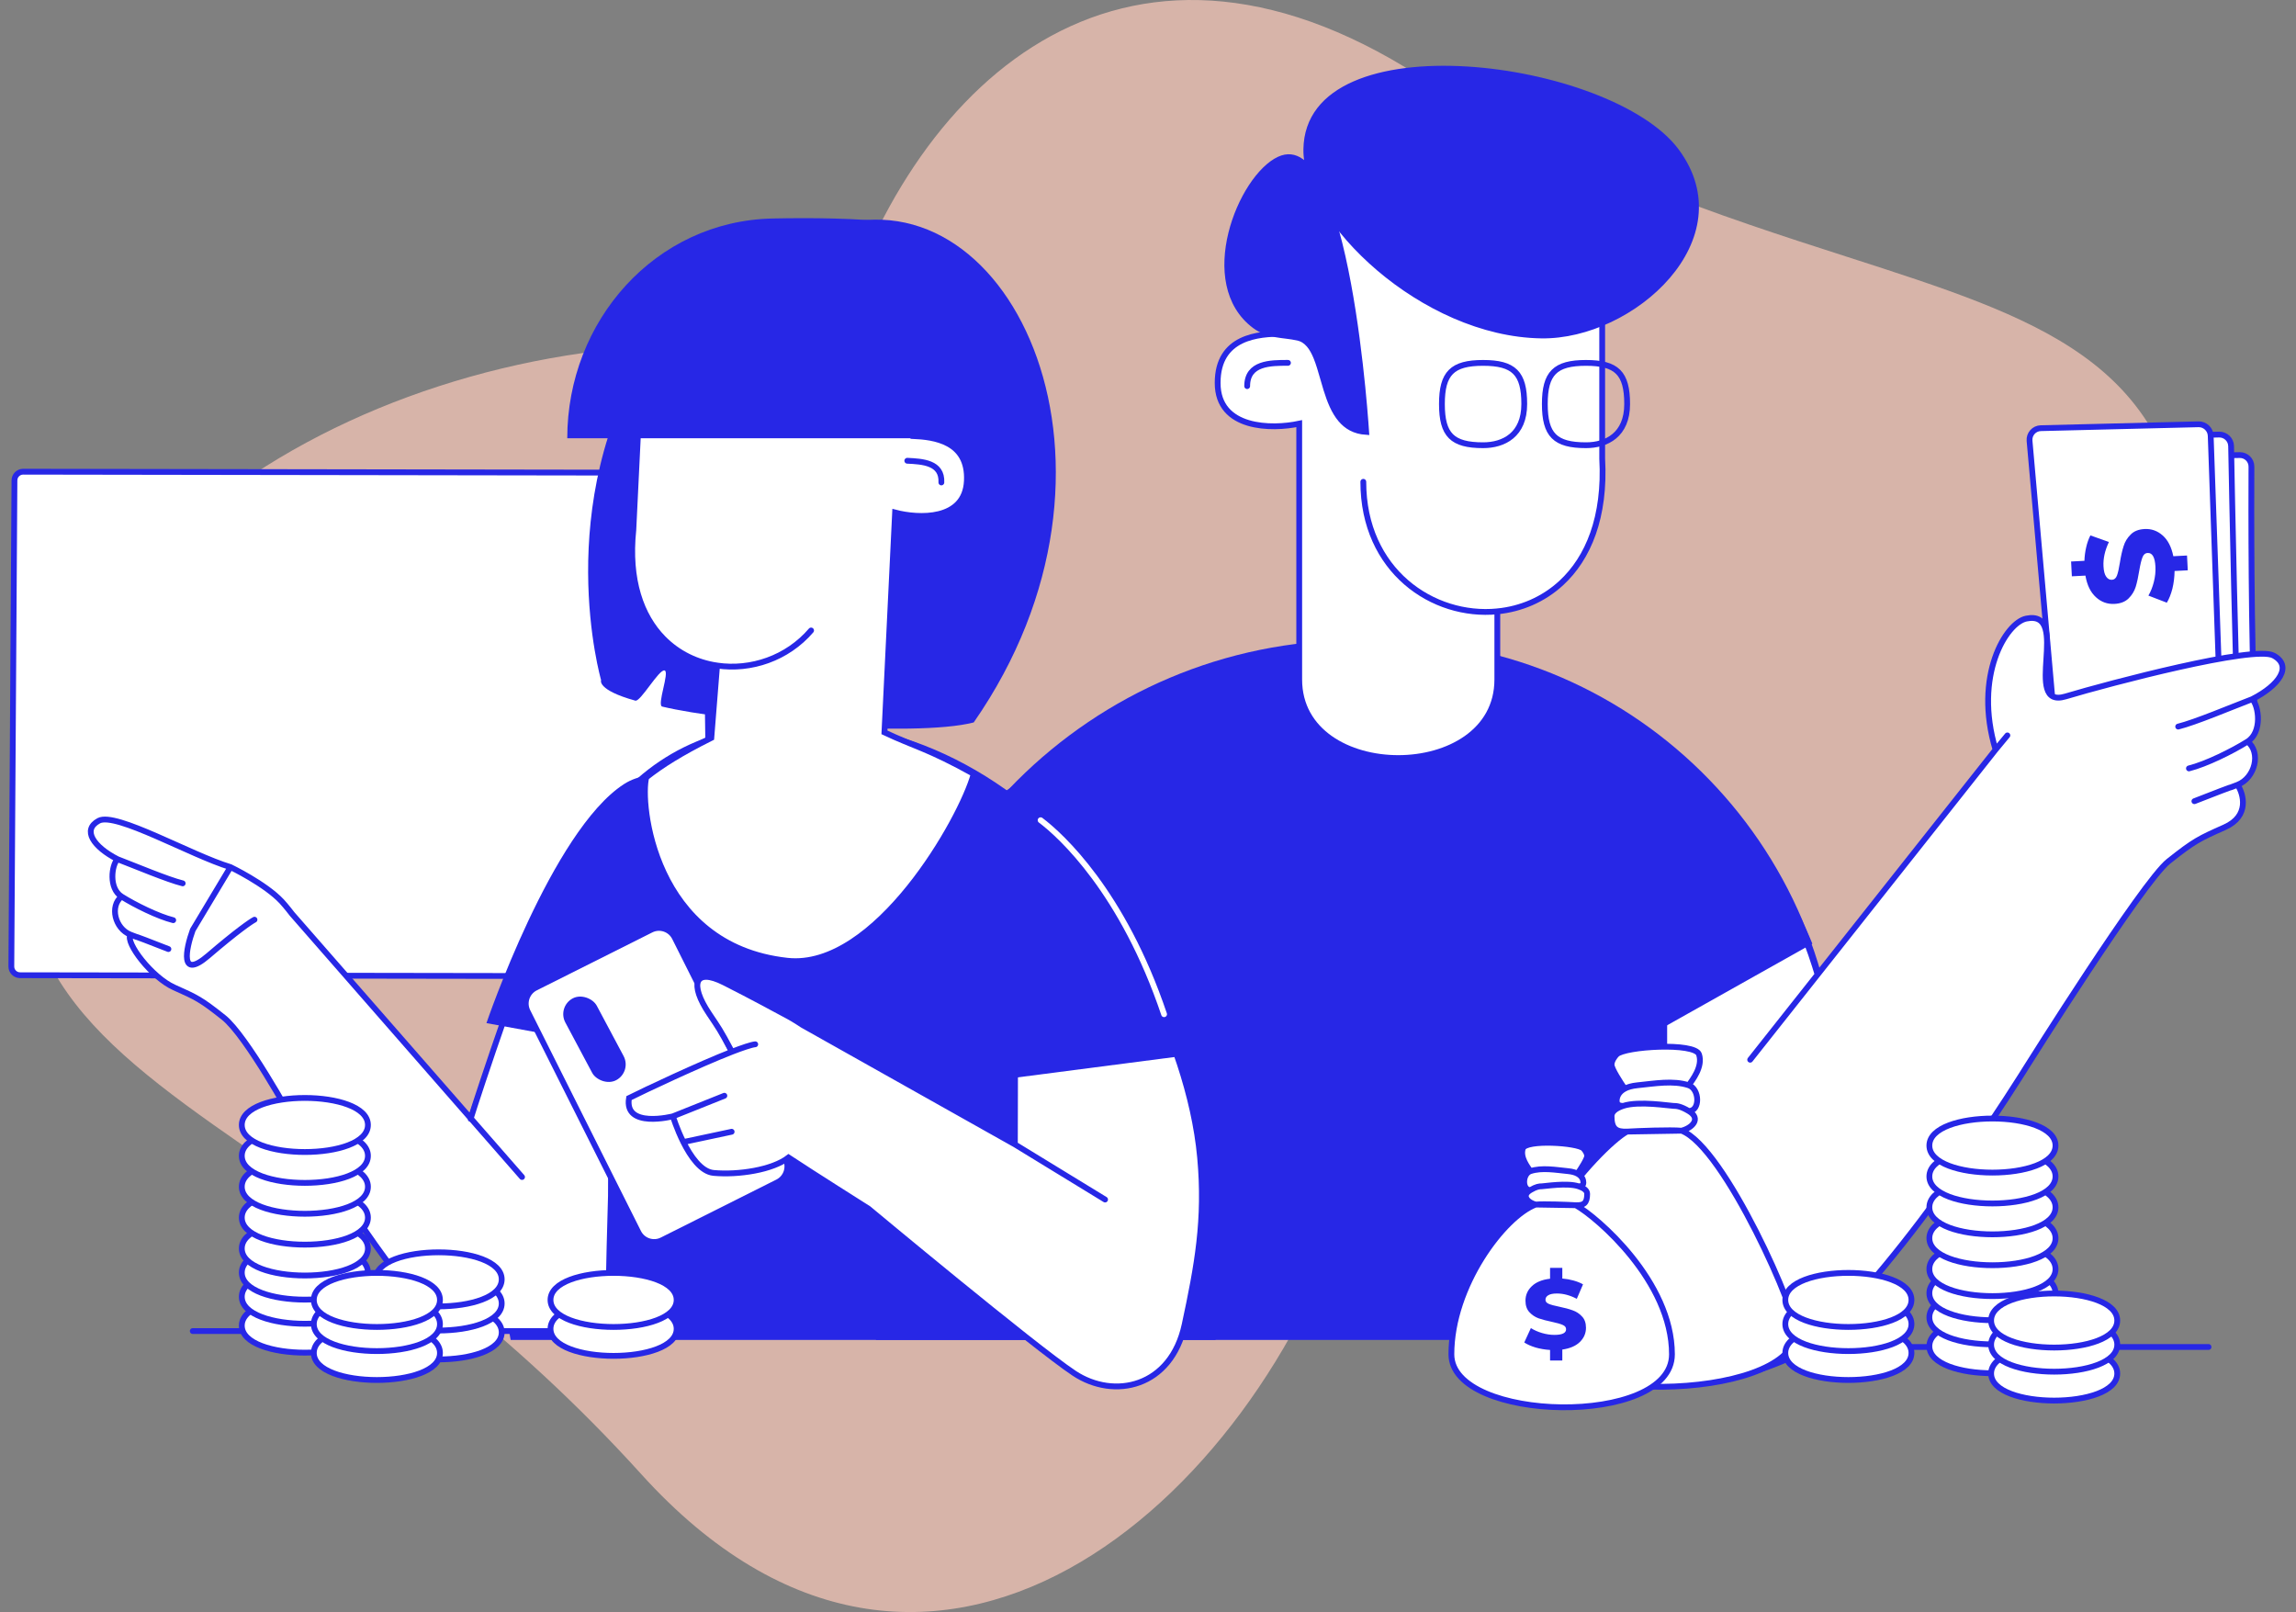 <svg width="396" height="278" viewBox="0 0 396 278" fill="none" xmlns="http://www.w3.org/2000/svg">
<rect x="0" y="0" width="396" height="278" fill="#808080" stroke="none"/>
<g clip-path="url(#clip0)">
<path opacity="0.7" d="M264.327 206.158C325.501 199.275 383.638 148.622 377.562 94.891C373.851 62.072 351.94 55.024 318.515 44.272C297.216 37.421 271.243 29.066 242.324 11.582C191.153 -19.355 155.221 16.652 143.266 61.158C83.229 51.431 14.613 83.145 5.077 135.672C-0.823 168.17 18.133 181.202 47.051 201.082C65.477 213.749 87.947 229.197 110.61 254.233C160.1 308.907 216.735 259.26 233.126 205.817C243.175 207.194 253.65 207.359 264.327 206.158Z" fill="#FCCBBB"/>
<path d="M2.493 82.838C2.499 82.011 3.172 81.344 3.998 81.345L120.017 81.525C120.835 81.526 121.5 82.183 121.511 83.001L122.714 166.836C122.726 167.674 122.048 168.361 121.21 168.36L3.451 168.177C2.62 168.176 1.95 167.5 1.956 166.67L2.493 82.838Z" fill="white" stroke="#2727E6" stroke-linecap="round"/>
<path d="M388.901 123.698C388.236 109.829 388.283 87.315 388.313 80.472C388.317 79.353 387.405 78.458 386.286 78.478L359.168 78.972C357.984 78.994 357.077 80.034 357.219 81.21L362.444 124.708L388.901 123.698Z" fill="white" stroke="#2727E6"/>
<path d="M386.238 134.347C385.558 115.076 384.956 84.984 384.808 76.926C384.787 75.802 383.847 74.915 382.724 74.942L355.536 75.614C354.382 75.643 353.491 76.64 353.593 77.79L358.894 137.682L386.238 134.347Z" fill="white" stroke="#2727E6"/>
<path d="M383.576 140.559C382.887 121.024 381.591 84.196 381.288 75.154C381.251 74.031 380.298 73.14 379.174 73.168L351.986 73.84C350.832 73.868 349.942 74.865 350.043 76.016L355.345 135.908L383.576 140.559Z" fill="white" stroke="#2727E6"/>
<path d="M369.887 91.23C371.063 91.169 372.106 91.541 373.015 92.348C373.909 93.14 374.518 94.331 374.842 95.921L377.203 95.799L377.334 98.352L375.059 98.469C375.043 99.536 374.917 100.552 374.683 101.517C374.434 102.482 374.113 103.288 373.72 103.934L370.544 102.712C370.949 102.022 371.263 101.231 371.487 100.338C371.711 99.445 371.801 98.573 371.757 97.723C371.674 96.106 371.228 95.319 370.42 95.361C369.994 95.382 369.695 95.633 369.52 96.111C369.331 96.576 369.149 97.324 368.975 98.357C368.792 99.489 368.585 100.438 368.354 101.204C368.11 101.97 367.696 102.638 367.114 103.209C366.533 103.779 365.724 104.091 364.689 104.144C363.47 104.207 362.405 103.821 361.494 102.987C360.57 102.153 359.965 100.912 359.681 99.263L357.342 99.384L357.21 96.832L359.507 96.713C359.536 95.901 359.638 95.121 359.813 94.373C359.986 93.61 360.229 92.93 360.539 92.331L363.732 93.467C363.04 94.924 362.728 96.319 362.797 97.652C362.84 98.489 362.999 99.092 363.274 99.462C363.535 99.832 363.864 100.007 364.261 99.986C364.658 99.966 364.944 99.724 365.119 99.26C365.294 98.796 365.462 98.055 365.623 97.037C365.805 95.89 366.019 94.941 366.265 94.189C366.495 93.424 366.902 92.756 367.483 92.185C368.05 91.602 368.851 91.283 369.887 91.23Z" fill="#2727E6"/>
<path d="M151.082 193.315C151.082 147.515 188.21 110.387 234.01 110.387H238.003C282.678 110.387 318.479 147.375 317.023 192.027L289.514 231.072H151.082V193.315Z" fill="#2727E6"/>
<path d="M392.117 113.046C388.802 111.261 363.899 117.808 356.25 120.104C348.6 122.4 357.337 105.076 349.479 106.676C345.986 107.388 340.355 116.536 344.181 129.285L313.485 168.064C312.428 164.542 309.57 155.576 303.013 145.879C294.47 133.246 287.04 135.23 287.04 145.879L287.04 199.122L287.04 231.068C288.815 237.28 296.613 238.171 302.825 236.397C304.792 235.835 310.062 233.889 311.887 232.29C328.94 217.347 349.479 184.037 349.479 184.037C349.479 184.037 369.532 152.091 374.004 148.541C378.476 144.992 379.276 144.632 383.698 142.66C388.029 140.728 386.965 136.93 385.917 135.341C388.938 134.162 390.021 129.765 387.642 127.888C390.217 126.265 389.592 121.725 388.45 120.569C393.137 118.177 395.432 114.83 392.117 113.046Z" fill="white"/>
<path d="M388.45 120.569C384.812 121.963 378.618 124.574 375.68 125.301M388.45 120.569C393.137 118.177 395.432 114.83 392.117 113.046C388.802 111.261 363.899 117.808 356.25 120.104C348.6 122.4 357.337 105.076 349.479 106.676C345.986 107.388 340.355 116.536 344.181 129.285M388.45 120.569C389.592 121.725 390.217 126.265 387.642 127.888M387.642 127.888C385.067 129.511 380.473 131.787 377.535 132.514M387.642 127.888C390.021 129.765 388.938 134.162 385.917 135.341M385.917 135.341C382.895 136.52 387.652 134.585 378.476 138.167M385.917 135.341C386.965 136.93 388.029 140.728 383.698 142.66C379.276 144.632 378.476 144.992 374.004 148.541C369.532 152.091 349.479 184.037 349.479 184.037C349.479 184.037 328.94 217.347 311.887 232.29M344.181 129.285L346.221 126.82M344.181 129.285L301.859 182.752M313.485 168.064C312.428 164.542 309.57 155.576 303.013 145.879C294.47 133.246 287.04 135.23 287.04 145.879C287.04 166.672 287.04 177.825 287.04 199.122C287.04 199.122 287.04 222.194 287.04 231.068C288.815 237.28 296.613 238.171 302.825 236.397C304.792 235.835 310.062 233.889 311.887 232.29M311.887 232.29L380.915 232.29" stroke="#2727E6" stroke-linecap="round"/>
<path d="M138.657 125.085C130.508 125.085 123.821 126.517 118.136 129.332C112.452 132.146 107.74 136.359 103.562 141.966C95.204 153.185 89.022 169.922 81.492 192.065L88.493 230.571H127.434H209.203C216.049 171.503 179.852 125.085 138.657 125.085Z" fill="#2727E6" stroke="#2727E6"/>
<path d="M17.032 141.541C19.952 139.969 33.011 147.511 39.748 149.532C39.748 149.532 45.746 152.413 48.581 155.447C49.332 156.251 50.377 157.618 50.377 157.618L81.194 192.864C82.277 189.309 91.459 161.468 96.021 152.335C99.571 145.229 102.233 142.567 106.67 138.13C106.67 156.443 105.368 187.492 105.368 206.249C105.368 206.249 104.895 221.728 104.895 229.543L78.274 229.543C72.949 229.543 50.376 192.963 50.376 192.963C50.376 192.963 42.509 178.592 38.57 175.465C34.632 172.339 33.926 172.022 30.032 170.285C26.218 168.584 21.569 162.577 22.493 161.178C19.831 160.139 18.878 156.266 20.973 154.613C18.705 153.184 19.256 149.185 20.262 148.167C16.134 146.06 14.112 143.113 17.032 141.541Z" fill="white"/>
<path d="M39.748 149.532C33.011 147.511 19.952 139.969 17.032 141.541C14.112 143.113 16.134 146.06 20.262 148.167M39.748 149.532L33.246 160.38C32.063 163.634 30.939 169.076 35.908 164.817C40.877 160.557 43.303 158.901 43.895 158.605M39.748 149.532C39.748 149.532 45.746 152.413 48.581 155.447C49.332 156.251 50.377 157.618 50.377 157.618L90.038 202.979M20.262 148.167C23.466 149.394 28.921 151.695 31.509 152.335M20.262 148.167C19.256 149.185 18.705 153.184 20.973 154.613M20.973 154.613C23.241 156.043 27.287 158.047 29.875 158.688M20.973 154.613C18.878 156.266 19.831 160.139 22.493 161.178M22.493 161.178C25.154 162.216 20.964 160.511 29.046 163.667M22.493 161.178C21.569 162.577 26.218 168.584 30.032 170.285C33.926 172.022 34.632 172.339 38.57 175.465C42.509 178.592 50.376 192.963 50.376 192.963C50.376 192.963 72.949 229.543 78.274 229.543M81.164 192.963C82.095 189.861 91.414 161.558 96.021 152.335C99.571 145.229 102.233 142.567 106.67 138.13C106.67 156.443 105.368 187.492 105.368 206.249C105.368 206.249 104.895 221.728 104.895 229.543C98.683 229.543 83.598 229.543 78.274 229.543M78.274 229.543L33.246 229.543" stroke="#2727E6" stroke-linecap="round"/>
<path d="M133.958 145.574C133.958 145.574 117.713 128.679 107.598 135.234C95.189 143.277 83.898 176.436 83.898 176.436L128.44 184.603L133.958 145.574Z" fill="#2727E6"/>
<path d="M112.036 59.805C119.275 48.269 132.12 42.64 143.643 39.055C174.606 29.421 198.487 80.66 167.942 124.584C157.72 127.243 125.118 124.482 114.216 121.853C113.248 121.619 115.537 115.856 114.623 115.619C113.662 115.369 110.468 121.075 109.577 120.828C102.886 118.97 103.672 117.284 103.672 117.284C103.672 117.284 94.925 87.073 112.036 59.805Z" fill="#2727E6"/>
<path d="M109.234 91.377L110.572 63.804C111.91 36.231 159.662 33.02 158.057 66.108L157.557 75.192C161.01 75.359 167.094 76.047 166.76 82.94C166.425 89.834 158.367 89.443 154.38 88.385L152.541 126.299C157.734 128.753 159.954 129.023 167.94 133.46C165.873 141.173 151.031 167.352 135.78 165.68C112.576 163.137 110.321 138.34 111.469 134.055C114.131 131.96 117.359 129.91 122.683 127.248L123.677 114.774C120.24 114.265 116.964 112.722 114.385 110.092C110.608 106.24 108.328 100.058 109.234 91.377Z" fill="white"/>
<path d="M123.677 114.774C120.24 114.265 116.964 112.722 114.385 110.092C110.608 106.24 108.328 100.058 109.234 91.377L110.572 63.804C111.91 36.231 159.662 33.02 158.057 66.108L157.557 75.192C161.01 75.359 167.094 76.047 166.76 82.94C166.425 89.834 158.367 89.443 154.38 88.385L152.541 126.299C157.734 128.753 159.954 129.023 167.94 133.46C165.873 141.173 151.031 167.352 135.78 165.68C112.576 163.137 110.321 138.34 111.469 134.055C114.131 131.96 117.359 129.91 122.683 127.248L123.677 114.774ZM123.677 114.774C129.494 115.636 135.769 113.535 139.892 108.727M156.485 79.458C159.075 79.584 162.528 79.751 162.361 83.198" stroke="#2727E6" stroke-linecap="round"/>
<path d="M276.337 79.077V46.982C276.337 14.888 221.066 8.469 221.066 46.983L221.135 57.559C217.115 57.559 210.012 58.015 210.012 66.039C210.012 74.062 219.391 74.062 224.081 73.059V117.189C224.081 135.242 258.248 135.242 258.248 117.189V105.433C262.267 105.035 266.159 103.428 269.302 100.519C273.905 96.259 276.901 89.208 276.337 79.077Z" fill="white"/>
<path d="M235.136 83.089C235.135 98.441 247.175 106.528 258.248 105.433M258.248 105.433C262.267 105.035 266.159 103.428 269.302 100.519C273.905 96.259 276.901 89.208 276.337 79.077V46.982C276.337 14.888 221.066 8.469 221.066 46.983L221.135 57.559C217.115 57.559 210.012 58.015 210.012 66.039C210.012 74.062 219.391 74.062 224.081 73.059V117.189C224.081 135.242 258.248 135.242 258.248 117.189V105.433ZM222.14 62.574C219.125 62.574 215.105 62.574 215.105 66.586" stroke="#2727E6" stroke-linecap="round"/>
<path d="M255.793 62.582C250.469 62.582 248.694 64.357 248.694 69.681C248.694 75.005 250.469 76.78 255.793 76.78C259.343 76.78 262.893 75.005 262.893 69.681C262.893 64.357 261.118 62.582 255.793 62.582Z" stroke="#2727E6"/>
<path d="M273.541 62.582C268.217 62.582 266.442 64.357 266.442 69.681C266.442 75.005 268.217 76.78 273.541 76.78C277.091 76.78 280.64 75.005 280.64 69.681C280.64 64.357 278.866 62.582 273.541 62.582Z" stroke="#2727E6"/>
<path d="M289.112 26.052C286.313 22.284 280.953 18.975 274.404 16.495C267.87 14.021 260.222 12.4 252.922 11.962C245.614 11.523 238.706 12.274 233.628 14.501C228.572 16.719 225.38 20.365 225.304 25.761C225.263 28.741 226.462 32.221 228.657 35.794C230.847 39.359 234.004 42.979 237.818 46.23C245.453 52.737 255.653 57.711 265.87 57.854C273.655 57.964 282.315 53.771 287.596 47.635C290.231 44.573 292.003 41.053 292.423 37.373C292.843 33.704 291.925 29.838 289.112 26.052Z" fill="#2727E6" stroke="#2727E6"/>
<path d="M235.629 74.489C235.628 74.472 235.626 74.454 235.625 74.436C235.599 74.045 235.559 73.472 235.503 72.744C235.392 71.289 235.219 69.215 234.973 66.745C234.479 61.802 233.691 55.278 232.513 48.939C231.332 42.589 229.767 36.468 227.734 32.307C226.715 30.221 225.606 28.686 224.419 27.843C223.268 27.026 222.035 26.847 220.636 27.492C219.027 28.235 217.322 29.917 215.825 32.204C214.335 34.48 213.083 37.306 212.355 40.268C210.893 46.219 211.576 52.539 216.41 56.157C217.599 57.046 218.804 57.426 220.038 57.651C220.577 57.749 221.115 57.816 221.666 57.886C221.751 57.896 221.836 57.907 221.921 57.918C222.555 57.998 223.204 58.087 223.849 58.233C225.437 58.59 226.355 59.973 227.017 61.581C227.462 62.662 227.83 63.95 228.204 65.258C228.387 65.896 228.571 66.539 228.765 67.165C229.373 69.117 230.098 70.957 231.235 72.308C232.262 73.527 233.635 74.363 235.629 74.489Z" fill="#2727E6" stroke="#2727E6"/>
<path d="M269.083 154.623C269.083 154.623 277.874 134.394 288.605 134.588C301.43 134.821 312.585 162.743 312.585 162.743L283.712 178.961L269.083 154.623Z" fill="#2727E6"/>
<path d="M91.003 174.433C90.248 172.928 90.856 171.095 92.362 170.34L112.292 160.345C113.797 159.59 115.63 160.198 116.385 161.703L135.48 199.778C136.235 201.283 135.627 203.116 134.121 203.871L114.191 213.866C112.686 214.621 110.853 214.013 110.098 212.508L91.003 174.433Z" fill="white" stroke="#2727E6"/>
<rect x="96.062" y="173.62" width="6.144" height="15.973" rx="3.072" transform="rotate(-28.058 96.062 173.62)" fill="#2727E6"/>
<path d="M126.234 181.378C124.092 177.371 124.047 177.426 122.273 174.764C118.97 169.811 119.685 166.792 124.935 169.454C130.184 172.116 132.34 173.328 136.002 175.282C136.973 175.801 138.404 176.757 138.404 176.757L175.041 197.351C175.041 189.254 175.137 149.063 175.928 138.784C182.14 145.883 179.178 142.312 185.277 149.432C190.598 155.644 205.014 178.074 206.987 199.612C207.967 210.322 206.511 218.216 204.324 228.41C201.997 239.261 192.174 241.401 185.277 236.828C178.381 232.256 149.782 208.432 149.782 208.432C149.782 208.432 140.021 202.274 136.003 199.612C133.262 201.762 127.332 202.659 123.085 202.274C120.917 202.078 119.101 199.434 117.859 196.948C116.718 194.663 116.061 192.511 116.061 192.511C116.061 192.511 107.599 194.689 108.487 189.365C111.189 188.014 120.601 183.569 126.234 181.378Z" fill="white"/>
<path d="M126.234 181.378C124.092 177.371 124.047 177.426 122.273 174.764C118.97 169.811 119.685 166.792 124.935 169.454C130.184 172.116 132.34 173.328 136.002 175.282C136.973 175.801 138.404 176.757 138.404 176.757L175.041 197.351M126.234 181.378C120.601 183.569 111.189 188.014 108.487 189.365C107.599 194.689 116.061 192.511 116.061 192.511M126.234 181.378C128.001 180.691 129.625 180.144 130.259 180.089M116.061 192.511C116.061 192.511 120.498 190.737 124.935 188.962M116.061 192.511C116.061 192.511 116.718 194.663 117.859 196.948M190.598 206.863L175.041 197.351M175.041 197.351C175.041 189.254 175.137 149.063 175.928 138.784C182.14 145.883 179.178 142.312 185.277 149.432C190.598 155.644 205.014 178.074 206.987 199.612C207.967 210.322 206.511 218.216 204.324 228.41C201.997 239.261 192.174 241.401 185.277 236.828C178.381 232.256 149.782 208.432 149.782 208.432C149.782 208.432 140.021 202.274 136.003 199.612C133.262 201.762 127.332 202.659 123.085 202.274C120.917 202.078 119.101 199.434 117.859 196.948M117.859 196.948L126.189 195.173" stroke="#2727E6" stroke-linecap="round"/>
<path d="M161.621 147.854C161.621 147.854 176.912 127.736 187.026 134.291C199.113 142.124 210.793 181.218 210.793 181.218L167.138 186.883L161.621 147.854Z" fill="#2727E6"/>
<path d="M179.477 141.446C183.027 144.108 193.675 153.869 200.774 174.904" stroke="white" stroke-linecap="round"/>
<path d="M97.838 75.577C97.838 55.353 113.022 38.108 133.242 37.68C140.489 37.527 147.731 37.651 153.743 38.307C159.534 38.938 163.505 44.183 163.505 50.008V75.577H97.838Z" fill="#2727E6"/>
<path d="M332.765 232.155C332.765 225.939 354.522 225.939 354.522 232.155C354.522 238.372 332.765 238.372 332.765 232.155Z" fill="white" stroke="#2727E6" stroke-linecap="round"/>
<path d="M332.765 227.171C332.765 220.955 354.522 220.955 354.522 227.171C354.522 233.388 332.765 233.388 332.765 227.171Z" fill="white" stroke="#2727E6" stroke-linecap="round"/>
<path d="M332.765 223.012C332.765 216.795 354.522 216.795 354.522 223.012C354.522 229.228 332.765 229.228 332.765 223.012Z" fill="white" stroke="#2727E6" stroke-linecap="round"/>
<path d="M332.765 218.852C332.765 212.635 354.522 212.635 354.522 218.852C354.522 225.068 332.765 225.068 332.765 218.852Z" fill="white" stroke="#2727E6" stroke-linecap="round"/>
<path d="M332.765 213.527C332.765 207.311 354.522 207.311 354.522 213.527C354.522 219.744 332.765 219.744 332.765 213.527Z" fill="white" stroke="#2727E6" stroke-linecap="round"/>
<path d="M332.765 208.203C332.765 201.987 354.522 201.987 354.522 208.203C354.522 214.419 332.765 214.419 332.765 208.203Z" fill="white" stroke="#2727E6" stroke-linecap="round"/>
<path d="M332.765 202.879C332.765 196.662 354.522 196.662 354.522 202.879C354.522 209.095 332.765 209.095 332.765 202.879Z" fill="white" stroke="#2727E6" stroke-linecap="round"/>
<path d="M332.765 197.554C332.765 191.338 354.522 191.338 354.522 197.554C354.522 203.77 332.765 203.77 332.765 197.554Z" fill="white" stroke="#2727E6" stroke-linecap="round"/>
<path d="M41.703 228.606C41.703 222.39 63.459 222.39 63.459 228.606C63.459 234.822 41.703 234.822 41.703 228.606Z" fill="white" stroke="#2727E6" stroke-linecap="round"/>
<path d="M41.703 223.622C41.703 217.406 63.459 217.406 63.459 223.622C63.459 229.838 41.703 229.838 41.703 223.622Z" fill="white" stroke="#2727E6" stroke-linecap="round"/>
<path d="M41.703 219.462C41.703 213.246 63.459 213.246 63.459 219.462C63.459 225.678 41.703 225.678 41.703 219.462Z" fill="white" stroke="#2727E6" stroke-linecap="round"/>
<path d="M41.703 215.302C41.703 209.086 63.459 209.086 63.459 215.302C63.459 221.518 41.703 221.518 41.703 215.302Z" fill="white" stroke="#2727E6" stroke-linecap="round"/>
<path d="M41.703 209.978C41.703 203.762 63.459 203.762 63.459 209.978C63.459 216.194 41.703 216.194 41.703 209.978Z" fill="white" stroke="#2727E6" stroke-linecap="round"/>
<path d="M41.703 204.653C41.703 198.437 63.459 198.437 63.459 204.653C63.459 210.87 41.703 210.87 41.703 204.653Z" fill="white" stroke="#2727E6" stroke-linecap="round"/>
<path d="M41.703 199.329C41.703 193.113 63.459 193.113 63.459 199.329C63.459 205.545 41.703 205.545 41.703 199.329Z" fill="white" stroke="#2727E6" stroke-linecap="round"/>
<path d="M41.703 194.005C41.703 187.788 63.459 187.788 63.459 194.005C63.459 200.221 41.703 200.221 41.703 194.005Z" fill="white" stroke="#2727E6" stroke-linecap="round"/>
<path d="M343.414 236.869C343.414 230.653 365.17 230.653 365.17 236.869C365.17 243.086 343.414 243.086 343.414 236.869Z" fill="white" stroke="#2727E6" stroke-linecap="round"/>
<path d="M343.414 231.885C343.414 225.669 365.17 225.669 365.17 231.885C365.17 238.102 343.414 238.102 343.414 231.885Z" fill="white" stroke="#2727E6" stroke-linecap="round"/>
<path d="M343.414 227.725C343.414 221.509 365.17 221.509 365.17 227.725C365.17 233.942 343.414 233.942 343.414 227.725Z" fill="white" stroke="#2727E6" stroke-linecap="round"/>
<path d="M64.775 229.77C64.775 223.554 86.531 223.554 86.531 229.77C86.531 235.987 64.775 235.987 64.775 229.77Z" fill="white" stroke="#2727E6" stroke-linecap="round"/>
<path d="M64.775 224.786C64.775 218.57 86.531 218.57 86.531 224.786C86.531 231.002 64.775 231.002 64.775 224.786Z" fill="white" stroke="#2727E6" stroke-linecap="round"/>
<path d="M64.775 220.626C64.775 214.41 86.531 214.41 86.531 220.626C86.531 226.842 64.775 226.842 64.775 220.626Z" fill="white" stroke="#2727E6" stroke-linecap="round"/>
<path d="M94.947 229.16C94.947 222.944 116.703 222.944 116.703 229.16C116.703 235.376 94.947 235.376 94.947 229.16Z" fill="white" stroke="#2727E6" stroke-linecap="round"/>
<path d="M94.947 224.176C94.947 217.96 116.703 217.96 116.703 224.176C116.703 230.392 94.947 230.392 94.947 224.176Z" fill="white" stroke="#2727E6" stroke-linecap="round"/>
<path d="M54.126 233.32C54.126 227.104 75.883 227.104 75.883 233.32C75.883 239.536 54.126 239.536 54.126 233.32Z" fill="white" stroke="#2727E6" stroke-linecap="round"/>
<path d="M54.126 228.336C54.126 222.12 75.883 222.12 75.883 228.336C75.883 234.552 54.126 234.552 54.126 228.336Z" fill="white" stroke="#2727E6" stroke-linecap="round"/>
<path d="M54.126 224.176C54.126 217.96 75.883 217.96 75.883 224.176C75.883 230.392 54.126 230.392 54.126 224.176Z" fill="white" stroke="#2727E6" stroke-linecap="round"/>
<path d="M262.004 230.11C265.945 242.608 308.148 241.721 309.795 230.11C310.257 226.852 297.425 197.749 290.01 194.99C291.762 194.566 293.528 192.942 291.262 191.596C293.28 191.596 293.144 187.786 291.262 187.159C291.853 186.272 293.747 183.964 293.037 181.835C292.327 179.705 280.218 180.455 278.838 181.835C278.543 182.13 277.951 182.9 277.951 183.609C277.951 184.319 279.462 186.664 280.218 187.748C279.112 188.34 278.838 189.218 278.838 189.821C278.838 190.531 279.296 190.709 279.968 190.709C278.785 191.101 277.951 191.667 277.951 192.483C277.951 194.729 278.784 195.197 280.613 195.145C275.657 197.905 258.064 217.611 262.004 230.11Z" fill="white"/>
<path d="M280.613 195.145C275.657 197.905 258.064 217.611 262.004 230.11C265.945 242.608 308.148 241.721 309.795 230.11C310.257 226.852 297.425 197.749 290.01 194.99M280.613 195.145C282.478 195.028 288.173 194.813 290.01 194.99M280.613 195.145L290.01 194.99M280.613 195.145C278.784 195.197 277.951 194.729 277.951 192.483C277.951 191.667 278.785 191.101 279.968 190.709M290.01 194.99C291.762 194.566 293.528 192.942 291.262 191.596M279.968 190.709C282.642 189.821 287.984 190.709 288.6 190.709C289.199 190.709 289.885 190.778 291.262 191.596M279.968 190.709C279.296 190.709 278.838 190.531 278.838 189.821C278.838 189.218 279.112 188.34 280.218 187.748M291.262 187.159C288.6 186.272 285.346 186.863 282.388 187.159C281.442 187.254 280.738 187.469 280.218 187.748M291.262 187.159C293.144 187.786 293.28 191.596 291.262 191.596M291.262 187.159C291.853 186.272 293.747 183.964 293.037 181.835C292.327 179.705 280.218 180.455 278.838 181.835C278.543 182.13 277.951 182.9 277.951 183.609C277.951 184.319 279.462 186.664 280.218 187.748" stroke="#2727E6" stroke-linecap="round"/>
<path d="M288.369 233.555C288.369 246.146 250.326 245.319 250.326 233.555C250.326 221.79 259.423 209.757 264.876 207.728C263.587 207.416 262.289 206.221 263.955 205.231C262.471 205.231 262.571 202.43 263.955 201.968C263.52 201.316 262.128 199.619 262.65 198.053C263.172 196.487 272.077 197.038 273.092 198.053C273.309 198.27 273.744 198.836 273.744 199.358C273.744 199.88 272.633 201.605 272.077 202.402C272.89 202.837 273.092 203.482 273.092 203.926C273.092 204.448 272.755 204.579 272.261 204.579C273.131 204.867 273.744 205.284 273.744 205.884C273.744 207.535 273.132 207.88 271.787 207.842C275.431 209.871 288.369 220.963 288.369 233.555Z" fill="white"/>
<path d="M271.787 207.842C275.431 209.871 288.369 220.963 288.369 233.555C288.369 246.146 250.326 245.319 250.326 233.555C250.326 221.79 259.423 209.757 264.876 207.728M271.787 207.842C270.415 207.755 266.227 207.597 264.876 207.728M271.787 207.842L264.876 207.728M271.787 207.842C273.132 207.88 273.744 207.535 273.744 205.884C273.744 205.284 273.131 204.867 272.261 204.579M264.876 207.728C263.587 207.416 262.289 206.221 263.955 205.231M272.261 204.579C270.294 203.926 266.366 204.579 265.913 204.579C265.473 204.579 264.968 204.63 263.955 205.231M272.261 204.579C272.755 204.579 273.092 204.448 273.092 203.926C273.092 203.482 272.89 202.837 272.077 202.402M263.955 201.968C265.913 201.316 268.306 201.751 270.481 201.968C271.177 202.038 271.695 202.197 272.077 202.402M263.955 201.968C262.571 202.43 262.471 205.231 263.955 205.231M263.955 201.968C263.52 201.316 262.128 199.619 262.65 198.053C263.172 196.487 272.077 197.038 273.092 198.053C273.309 198.27 273.744 198.836 273.744 199.358C273.744 199.88 272.633 201.605 272.077 202.402" stroke="#2727E6" stroke-linecap="round"/>
<path d="M273.541 228.98C273.541 229.92 273.189 230.736 272.485 231.427C271.793 232.107 270.784 232.543 269.458 232.735V234.622H267.346V232.803C266.466 232.747 265.632 232.605 264.846 232.379C264.06 232.141 263.409 231.852 262.893 231.512L264.037 229.031C264.588 229.382 265.228 229.666 265.955 229.881C266.683 230.096 267.398 230.204 268.102 230.204C269.44 230.204 270.109 229.881 270.109 229.235C270.109 228.895 269.915 228.646 269.528 228.487C269.153 228.317 268.543 228.142 267.698 227.961C266.771 227.768 265.996 227.564 265.374 227.349C264.752 227.122 264.219 226.765 263.773 226.278C263.327 225.791 263.104 225.134 263.104 224.307C263.104 223.333 263.468 222.5 264.195 221.809C264.923 221.107 265.973 220.676 267.346 220.518V218.649H269.458V220.484C270.127 220.541 270.766 220.654 271.376 220.824C271.998 220.994 272.55 221.215 273.031 221.486L271.957 223.984C270.784 223.373 269.646 223.067 268.543 223.067C267.85 223.067 267.346 223.169 267.029 223.373C266.712 223.565 266.554 223.82 266.554 224.137C266.554 224.454 266.741 224.692 267.117 224.851C267.492 225.01 268.097 225.174 268.93 225.344C269.868 225.536 270.643 225.746 271.253 225.972C271.875 226.188 272.409 226.539 272.855 227.026C273.312 227.502 273.541 228.153 273.541 228.98Z" fill="#2727E6"/>
<path d="M307.919 233.32C307.919 227.104 329.676 227.104 329.676 233.32C329.676 239.536 307.919 239.536 307.919 233.32Z" fill="white" stroke="#2727E6" stroke-linecap="round"/>
<path d="M307.919 228.336C307.919 222.12 329.676 222.12 329.676 228.336C329.676 234.552 307.919 234.552 307.919 228.336Z" fill="white" stroke="#2727E6" stroke-linecap="round"/>
<path d="M307.919 224.176C307.919 217.96 329.676 217.96 329.676 224.176C329.676 230.392 307.919 230.392 307.919 224.176Z" fill="white" stroke="#2727E6" stroke-linecap="round"/>
</g>
<defs>
<clipPath id="clip0">
<path d="M0 0H396V278H0V0Z" fill="white"/>
</clipPath>
</defs>
</svg>
